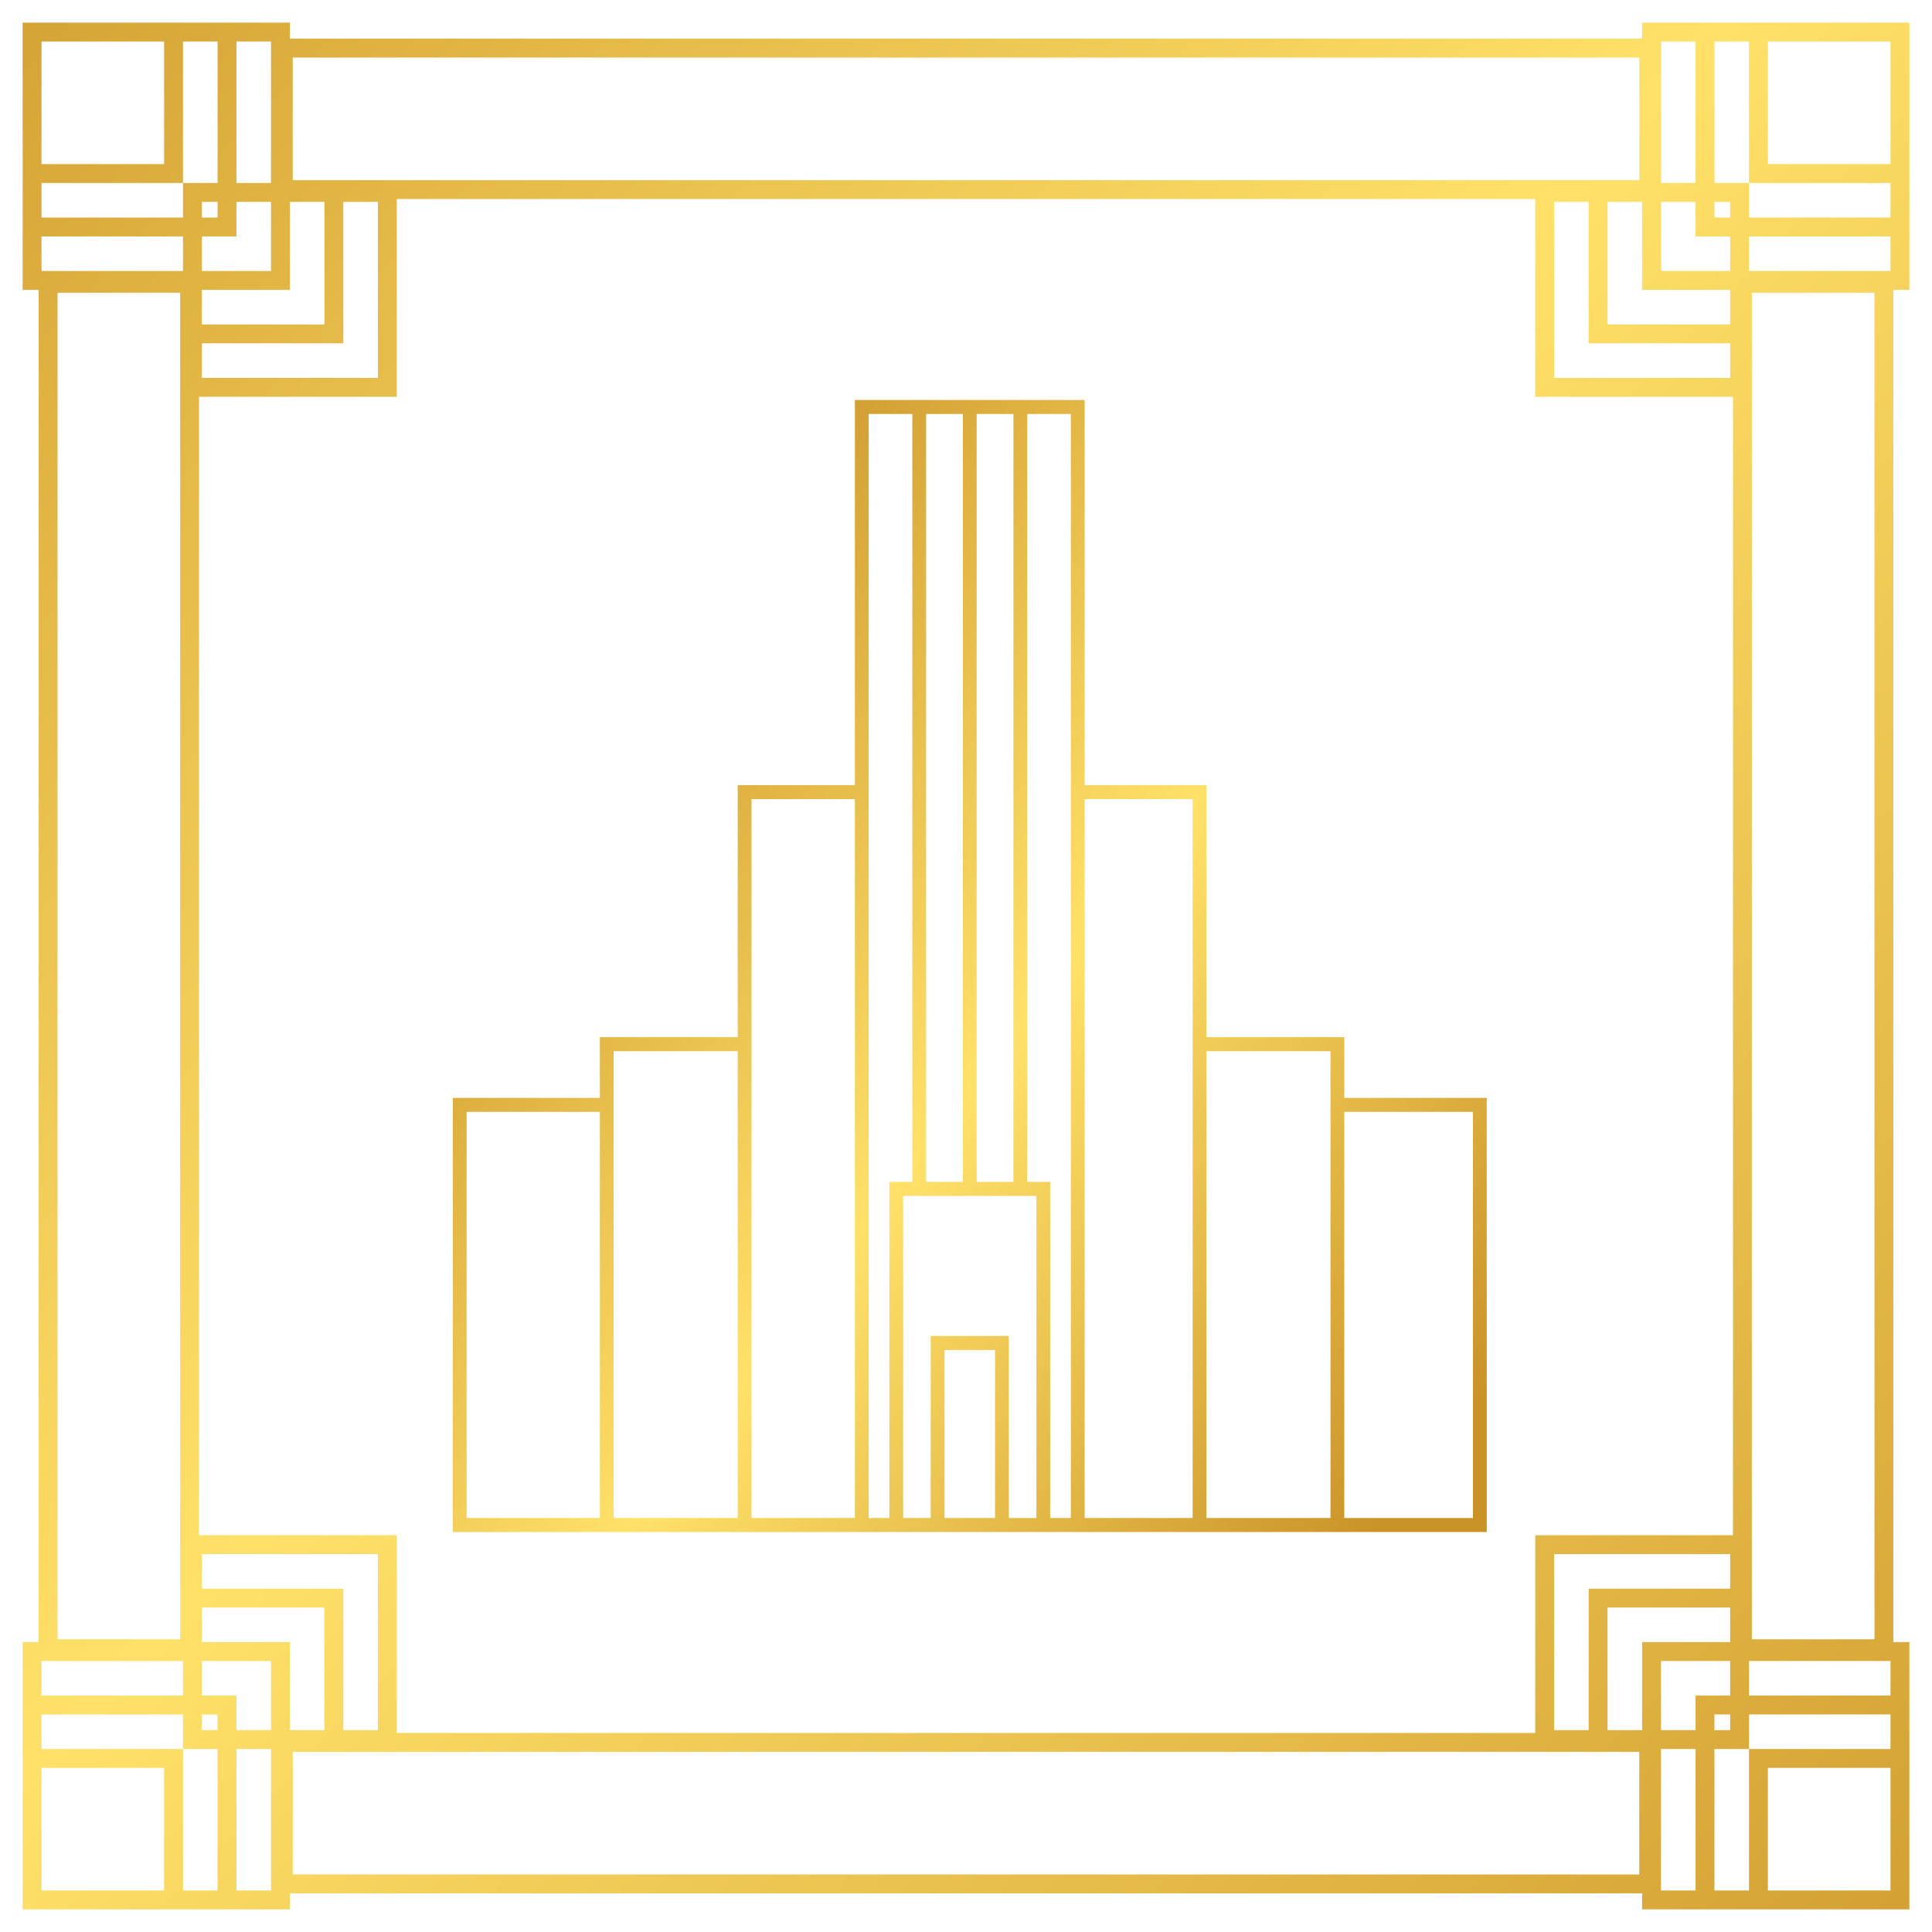 <svg width="256" height="256" viewBox="0 0 256 256" fill="none" xmlns="http://www.w3.org/2000/svg">
<path d="M178.124 145.474V137.433H159.858V104.031H143.722V53L113.278 53V104.031H97.751L97.751 137.433H79.484V145.474H60L60 203L197 203V145.474L178.124 145.474ZM79.484 201.144H61.827L61.827 147.33H79.484L79.484 201.144ZM97.751 201.144H81.311L81.311 139.289H97.751L97.751 201.144ZM113.278 201.144H99.578L99.578 105.887H113.278L113.278 201.144ZM134.284 54.856V156.608H129.413V54.856H134.284ZM127.587 54.856L127.587 156.608H122.716L122.716 54.856L127.587 54.856ZM117.844 201.144H115.104L115.104 54.856H120.889L120.889 156.608H117.844L117.844 201.144ZM131.849 201.144H125.151L125.151 178.876H131.849L131.849 201.144ZM137.329 201.144H133.676L133.676 177.021H123.324V201.144H119.671L119.671 158.464H137.329L137.329 201.144ZM141.896 201.144H139.156L139.156 156.608H136.111V54.856H141.896L141.896 201.144ZM158.031 201.144L143.722 201.144L143.722 105.887H158.031L158.031 201.144ZM176.298 201.144H159.858L159.858 139.289H176.298L176.298 201.144ZM195.173 201.144H178.124L178.124 147.33L195.173 147.33V201.144Z" fill="url(#paint0_linear_1011_1327)"/>
<g filter="url(#filter0_d_1011_1327)">
<path fill-rule="evenodd" clip-rule="evenodd" d="M227.171 24.247V5.5H231.754V21.747V24.247H229.254H227.171ZM231.754 24.247H234.254H250.5V28.829H231.754V26.747V24.247ZM231.754 35.911V31.329H250.5V35.911H231.754ZM229.254 52.575H229.629L229.629 203.425H229.254H205.925H203.425V205.925V229.254V229.629L52.575 229.629V229.254L52.575 205.925V203.425H50.075H26.747H26.371L26.371 52.575H26.747L50.075 52.575H52.575V50.075L52.575 26.747V26.371L203.425 26.371V26.747V50.075V52.575H205.925H229.254ZM45.493 26.747L45.493 42.993V45.493H42.993L26.747 45.493V50.075L50.075 50.075L50.075 26.747L45.493 26.747ZM42.993 26.747L42.993 42.993L26.747 42.993V38.411H35.911H38.411V35.911V26.747H42.993ZM35.911 26.747V35.911H26.747V31.329H28.829H31.329V28.829V26.747L35.911 26.747ZM28.829 26.747H26.747V28.829H28.829V26.747ZM35.911 24.247L35.911 5.5L31.329 5.5L31.329 24.247L35.911 24.247ZM28.829 24.247L28.829 5.5L24.247 5.5L24.247 21.747L24.247 24.247L21.747 24.247L5.5 24.247L5.5 28.829L24.247 28.829V26.747V24.247H26.747H28.829ZM24.247 31.329V35.911L5.5 35.911L5.5 31.329L24.247 31.329ZM231.754 224.671V220.089H250.5V224.671H231.754ZM231.754 229.254V227.171H250.5V231.754H234.254L231.754 231.754V229.254ZM231.754 231.754V234.254V250.5L227.171 250.5V231.754H229.254H231.754ZM220.089 231.754H224.671V250.5H220.089V231.754ZM229.254 205.925V210.507H213.007H210.507V213.007V229.254H205.925V205.925H229.254ZM217.589 229.254H213.007V213.007H229.254V217.589H220.089H217.589V220.089V229.254ZM220.089 220.089H229.254V224.671H227.171H224.671V227.171V229.254H220.089V220.089ZM227.171 227.171H229.254V229.254H227.171V227.171ZM5.125 38.411H3V35.911V31.329V28.829V24.247V21.747L3 5.5L3 3H3H5.5L21.747 3L24.247 3L28.829 3L31.329 3L35.911 3L38.411 3V5.125H38.786L217.214 5.125H217.589V3H220.089H224.671H227.171H231.754H234.254H250.5H253V5.5V21.747V24.247V28.829V31.329V35.911V38.411H250.875V38.786L250.875 217.214V217.589H253V220.089V224.671V227.171V231.754V234.254V250.5V253H250.5L234.254 253H231.754L227.171 253H224.671H220.089H217.589V250.875H217.214L38.786 250.875H38.411V253H35.911H31.329H28.829H24.247H21.747H5.5H3V250.5V234.254V231.754L3 227.171L3 224.671L3 220.089L3 217.589H5.125V217.214L5.125 38.786V38.411ZM229.254 38.411V42.993H213.007V26.747H217.589V35.911V38.411H220.089H229.254ZM210.507 42.993V26.747H205.925V50.075H229.254V45.493H213.007H210.507V42.993ZM220.089 35.911V26.747H224.671V28.829V31.329H227.171H229.254V35.911H220.089ZM227.171 28.829V26.747H229.254V28.829H227.171ZM224.671 24.247H220.089V5.5H224.671V24.247ZM234.254 21.747V5.5H250.5V21.747H234.254ZM28.829 227.171V229.254H26.747V227.171H28.829ZM26.747 224.671H28.829H31.329V227.171V229.254H35.911V220.089H26.747V224.671ZM26.747 217.589H35.911H38.411V220.089V229.254H42.993V213.007H26.747V217.589ZM26.747 210.507H42.993H45.493V213.007V229.254H50.075L50.075 205.925H26.747V210.507ZM28.829 250.5L28.829 231.754H26.747H24.247V229.254V227.171H5.5L5.5 231.754H21.747H24.247L24.247 234.254L24.247 250.5H28.829ZM24.247 224.671V220.089H5.5L5.5 224.671H24.247ZM35.911 231.754H31.329L31.329 250.5H35.911L35.911 231.754ZM21.747 250.5L21.747 234.254H5.5L5.5 250.5H21.747ZM234.254 234.254H250.5V250.5L234.254 250.5V234.254ZM5.5 21.747L5.5 5.5L21.747 5.5L21.747 21.747L5.5 21.747ZM38.786 7.625L38.786 23.871L217.214 23.871V7.625L38.786 7.625ZM38.786 248.375L38.786 232.129L217.214 232.129V248.375L38.786 248.375ZM248.375 38.786L232.129 38.786L232.129 217.214H248.375L248.375 38.786ZM7.625 38.786L23.871 38.786L23.871 217.214H7.625L7.625 38.786Z" fill="url(#paint1_linear_1011_1327)"/>
</g>
<defs>
<filter id="filter0_d_1011_1327" x="0" y="0" width="256" height="256" filterUnits="userSpaceOnUse" color-interpolation-filters="sRGB">
<feFlood flood-opacity="0" result="BackgroundImageFix"/>
<feColorMatrix in="SourceAlpha" type="matrix" values="0 0 0 0 0 0 0 0 0 0 0 0 0 0 0 0 0 0 127 0" result="hardAlpha"/>
<feOffset/>
<feGaussianBlur stdDeviation="1.5"/>
<feComposite in2="hardAlpha" operator="out"/>
<feColorMatrix type="matrix" values="0 0 0 0 1 0 0 0 0 0.882 0 0 0 0 0.412 0 0 0 0.6 0"/>
<feBlend mode="normal" in2="BackgroundImageFix" result="effect1_dropShadow_1011_1327"/>
<feBlend mode="normal" in="SourceGraphic" in2="effect1_dropShadow_1011_1327" result="shape"/>
</filter>
<linearGradient id="paint0_linear_1011_1327" x1="62.612" y1="96.398" x2="188.724" y2="194.787" gradientUnits="userSpaceOnUse">
<stop stop-color="#CA9328"/>
<stop offset="0.51" stop-color="#FFE169"/>
<stop offset="1" stop-color="#CA9328"/>
</linearGradient>
<linearGradient id="paint1_linear_1011_1327" x1="-29" y1="-28" x2="286.5" y2="278.5" gradientUnits="userSpaceOnUse">
<stop stop-color="#CA9328"/>
<stop offset="0.469" stop-color="#FFE169"/>
<stop offset="1" stop-color="#CA9328"/>
</linearGradient>
</defs>
</svg>
